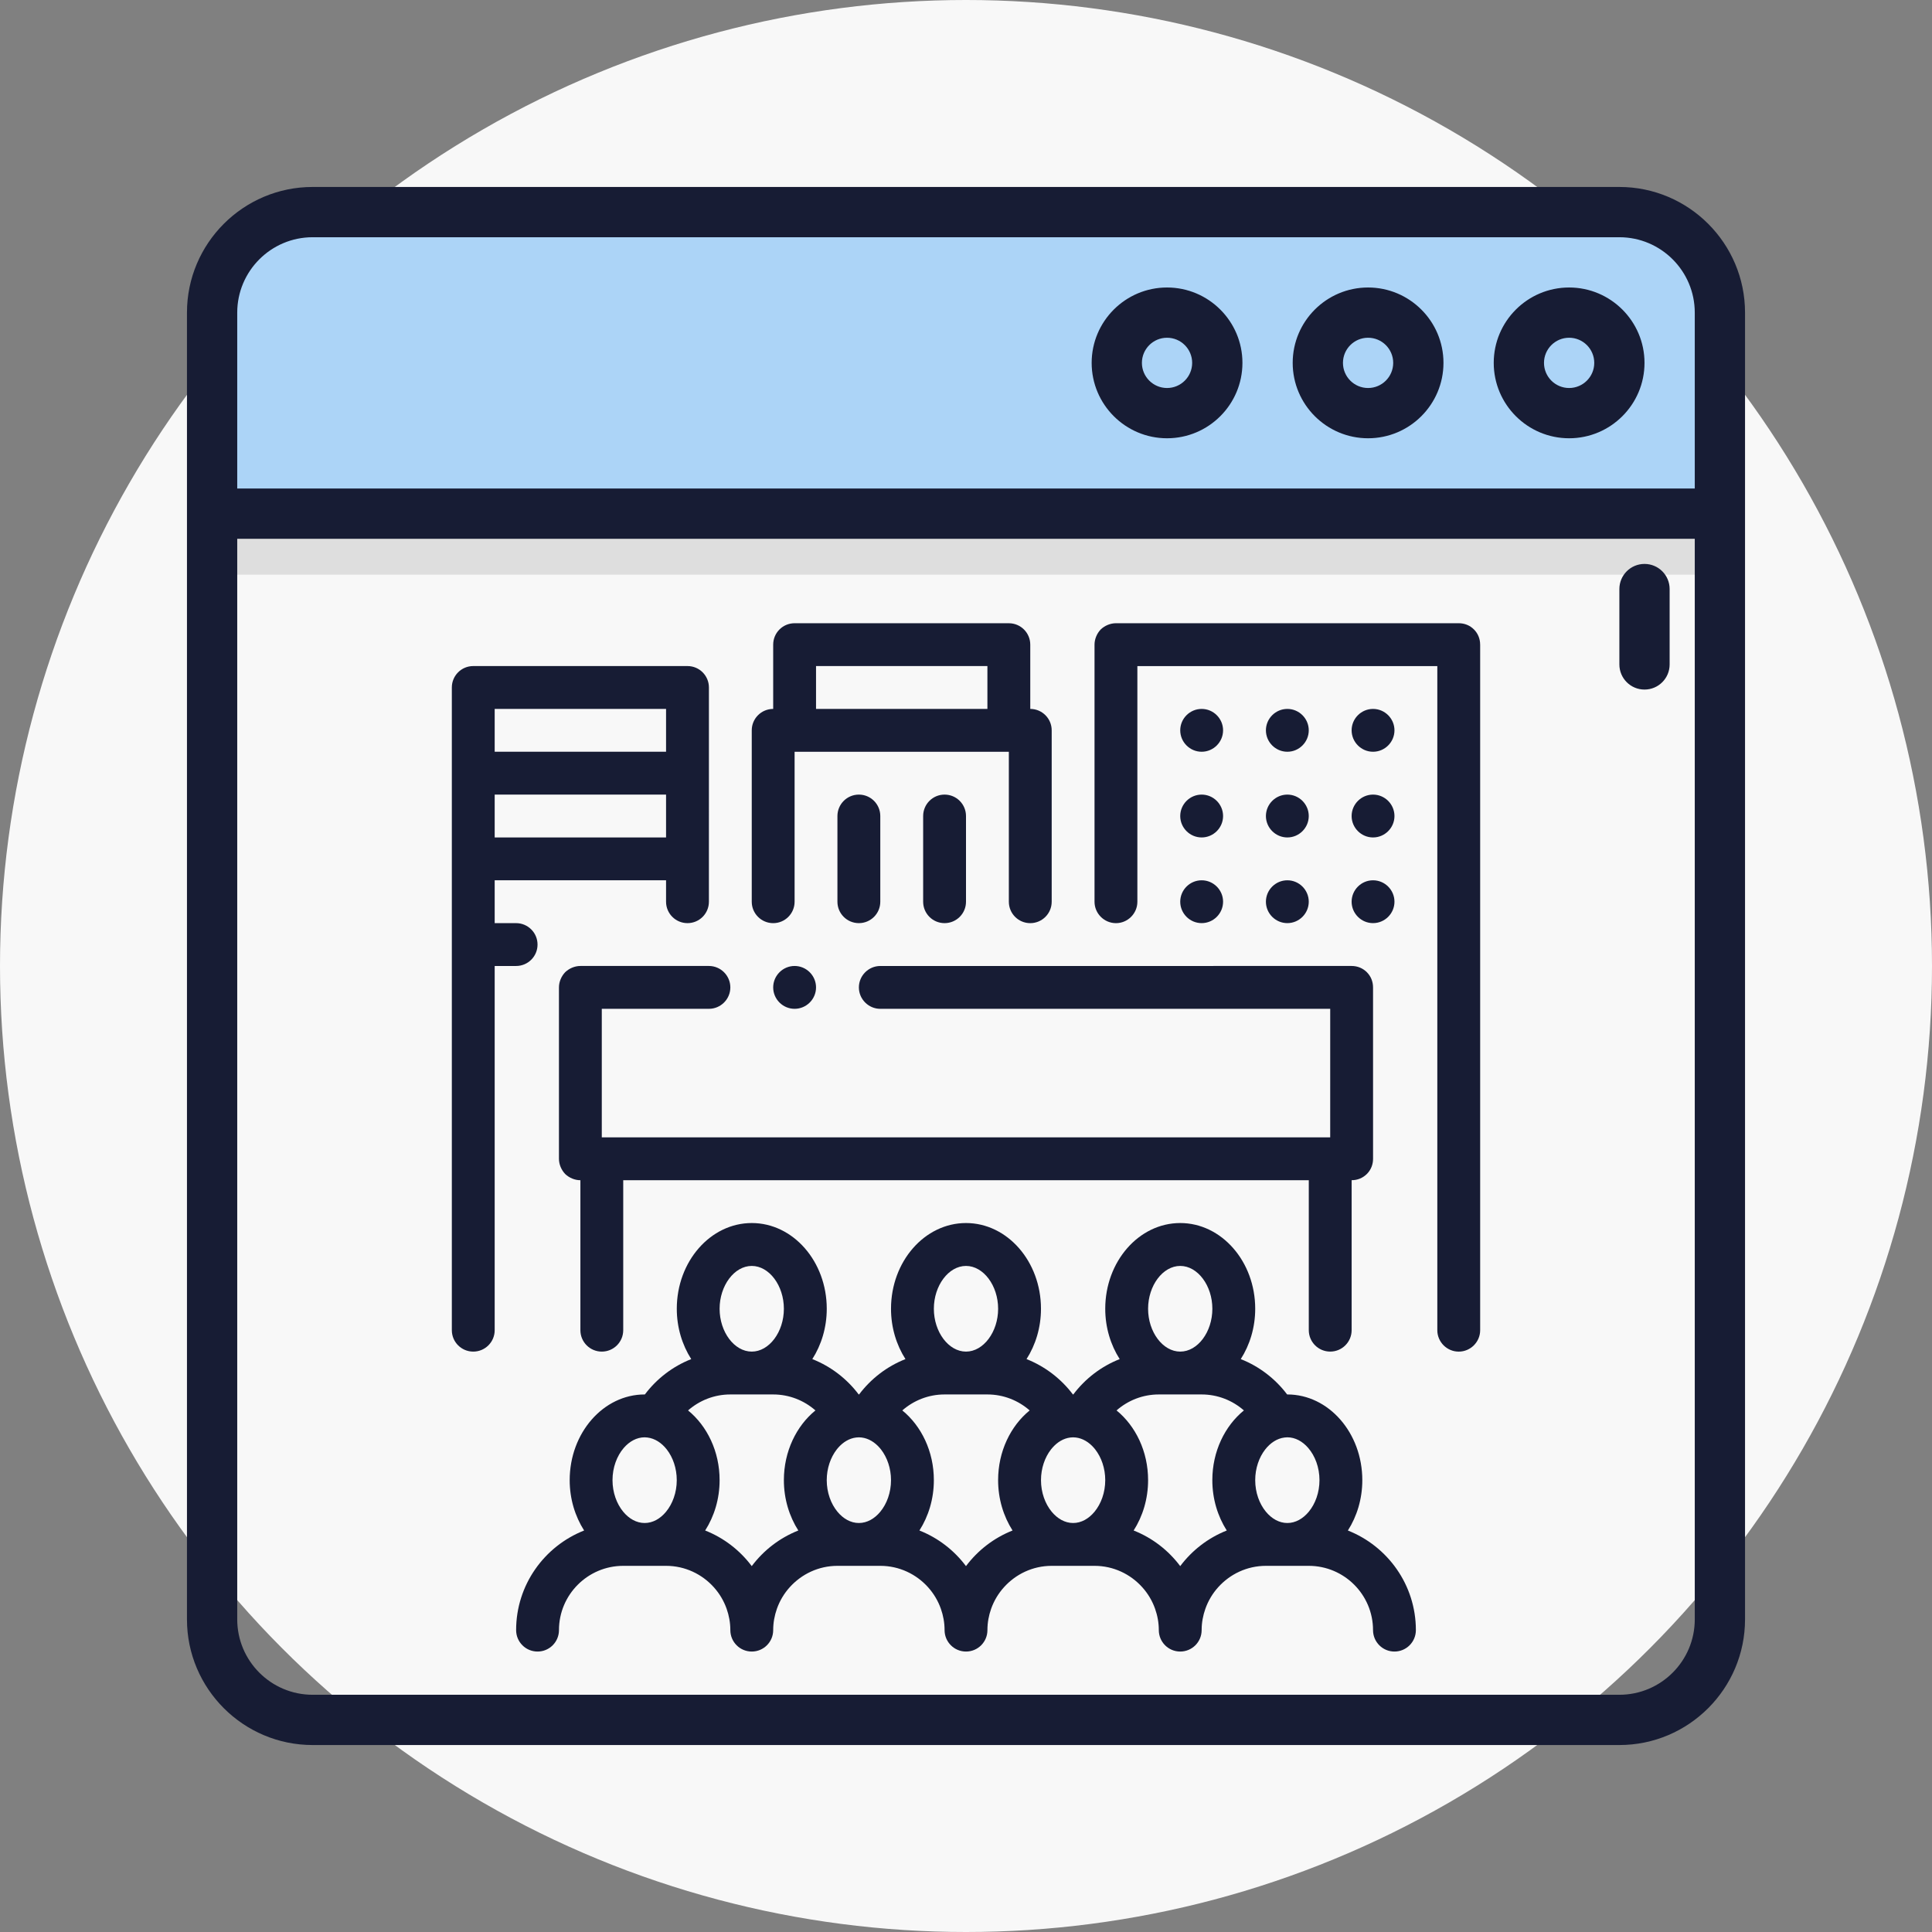<?xml version="1.0" encoding="UTF-8"?>
<svg width="124px" height="124px" viewBox="0 0 124 124" version="1.1" xmlns="http://www.w3.org/2000/svg" xmlns:xlink="http://www.w3.org/1999/xlink">
    <rect x="0" y="0" width="124" height="124" fill="#808080" stroke="none"/>
    <title>Group 4</title>
    <g id="Page-1" stroke="none" stroke-width="1" fill="none" fill-rule="evenodd">
        <g id="Home" transform="translate(-1135, -3124)">
            <g id="Group-6-Copy" transform="translate(165, 730)">
                <g id="Group-15-Copy-18" transform="translate(0, 2370)">
                    <g id="Group-4" transform="translate(970, 24)">
                        <circle id="BG" fill="#F8F8F8" cx="62" cy="62" r="62"></circle>
                        <g id="Group-46" transform="translate(12, 12)">
                            <rect id="Rectangle-Copy-10" fill="#DEDEDE" x="2.474" y="5.53" width="95.115" height="19.355"></rect>
                            <rect id="Rectangle" fill="#ACD4F7" x="2.474" y="3.134" width="95.115" height="19.355"></rect>
                            <path d="M91.935,0 L8.065,0 C3.618,0 0,3.618 0,8.065 L0,91.935 C0,96.382 3.618,100 8.065,100 L91.935,100 C96.382,100 100,96.382 100,91.935 L100,8.065 C100,3.618 96.382,0 91.935,0 Z M8.065,3.226 L91.935,3.226 C94.604,3.226 96.774,5.396 96.774,8.065 L96.774,19.355 L3.226,19.355 L3.226,8.065 C3.226,5.396 5.396,3.226 8.065,3.226 Z M91.935,96.774 L8.065,96.774 C5.396,96.774 3.226,94.604 3.226,91.935 L3.226,22.581 L96.774,22.581 L96.774,91.935 C96.774,94.604 94.604,96.774 91.935,96.774 Z M88.71,16.129 C91.378,16.129 93.548,13.959 93.548,11.29 C93.548,8.622 91.378,6.452 88.71,6.452 C86.041,6.452 83.871,8.622 83.871,11.29 C83.871,13.959 86.041,16.129 88.71,16.129 Z M88.71,9.677 C89.6,9.677 90.323,10.401 90.323,11.29 C90.323,12.18 89.6,12.903 88.71,12.903 C87.82,12.903 87.097,12.18 87.097,11.29 C87.097,10.401 87.82,9.677 88.71,9.677 Z M75.806,16.129 C78.475,16.129 80.645,13.959 80.645,11.29 C80.645,8.622 78.475,6.452 75.806,6.452 C73.138,6.452 70.968,8.622 70.968,11.29 C70.968,13.959 73.138,16.129 75.806,16.129 Z M75.806,9.677 C76.696,9.677 77.419,10.401 77.419,11.29 C77.419,12.18 76.696,12.903 75.806,12.903 C74.916,12.903 74.194,12.18 74.194,11.29 C74.194,10.401 74.916,9.677 75.806,9.677 Z M62.903,16.129 C65.572,16.129 67.742,13.959 67.742,11.29 C67.742,8.622 65.572,6.452 62.903,6.452 C60.235,6.452 58.065,8.622 58.065,11.29 C58.065,13.959 60.235,16.129 62.903,16.129 Z M62.903,9.677 C63.793,9.677 64.516,10.401 64.516,11.29 C64.516,12.18 63.793,12.903 62.903,12.903 C62.013,12.903 61.29,12.18 61.29,11.29 C61.29,10.401 62.013,9.677 62.903,9.677 Z M95.161,25.806 L95.161,30.645 C95.161,31.536 94.44,32.258 93.548,32.258 C92.657,32.258 91.935,31.536 91.935,30.645 L91.935,25.806 C91.935,24.916 92.657,24.194 93.548,24.194 C94.44,24.194 95.161,24.916 95.161,25.806 Z" id="Shape" fill="#171C34" fill-rule="nonzero"></path>
                            <path d="M37.625,47.25 C38.385,47.25 38.999,46.634 38.999,45.875 L38.999,36.25 L52.75,36.25 L52.75,45.875 C52.75,46.634 53.365,47.25 54.124,47.25 C54.884,47.25 55.5,46.634 55.5,45.875 L55.5,34.875 C55.5,34.115 54.885,33.5 54.125,33.5 L54.125,29.375 C54.125,28.616 53.51,28.001 52.75,28.001 L38.999,28 C38.239,28 37.625,28.615 37.625,29.374 L37.625,33.5 C36.865,33.5 36.249,34.115 36.249,34.874 L36.249,45.875 C36.249,46.634 36.865,47.25 37.625,47.25 L37.625,47.25 Z M40.375,30.75 L51.374,30.75 L51.374,33.5 L40.375,33.5 L40.375,30.75 Z M83,29.374 L83,73.376 C83,74.132 82.381,74.75 81.624,74.75 C80.868,74.75 80.25,74.132 80.25,73.376 L80.25,30.751 L60.999,30.751 L60.999,45.876 C60.999,46.632 60.38,47.25 59.625,47.25 C58.869,47.25 58.249,46.631 58.249,45.876 L58.249,29.374 C58.249,29.017 58.4,28.659 58.648,28.398 C58.909,28.151 59.267,28 59.625,28 L81.624,28 C81.995,28 82.339,28.136 82.6,28.398 C82.861,28.659 82.999,29.003 82.999,29.374 L83,29.374 Z M74.75,45.874 C74.75,45.117 75.369,44.499 76.124,44.499 C76.881,44.499 77.5,45.117 77.5,45.874 C77.5,46.63 76.881,47.248 76.124,47.248 C75.369,47.249 74.75,46.63 74.75,45.874 Z M74.75,34.874 C74.75,34.117 75.369,33.5 76.124,33.5 C76.881,33.5 77.5,34.118 77.5,34.874 C77.5,35.63 76.881,36.249 76.124,36.249 C75.369,36.249 74.75,35.63 74.75,34.874 Z M74.75,40.375 C74.75,39.618 75.369,38.999 76.124,38.999 C76.881,38.999 77.5,39.618 77.5,40.375 C77.5,41.131 76.881,41.749 76.124,41.749 C75.369,41.749 74.75,41.13 74.75,40.375 Z M69.249,45.874 C69.249,45.117 69.869,44.499 70.625,44.499 C71.381,44.499 71.999,45.117 71.999,45.874 C71.999,46.63 71.38,47.248 70.625,47.248 C69.869,47.249 69.249,46.63 69.249,45.874 Z M69.249,40.375 C69.249,39.618 69.869,38.999 70.625,38.999 C71.381,38.999 71.999,39.618 71.999,40.375 C71.999,41.131 71.38,41.749 70.625,41.749 C69.869,41.749 69.249,41.13 69.249,40.375 Z M69.249,34.874 C69.249,34.117 69.869,33.5 70.625,33.5 C71.381,33.5 71.999,34.118 71.999,34.874 C71.999,35.63 71.38,36.249 70.625,36.249 C69.869,36.249 69.249,35.63 69.249,34.874 Z M63.75,34.874 C63.75,34.117 64.369,33.5 65.125,33.5 C65.881,33.5 66.5,34.118 66.5,34.874 C66.5,35.63 65.881,36.249 65.125,36.249 C64.369,36.249 63.75,35.63 63.75,34.874 Z M63.75,40.375 C63.75,39.618 64.369,38.999 65.125,38.999 C65.881,38.999 66.5,39.618 66.5,40.375 C66.5,41.131 65.881,41.749 65.125,41.749 C64.369,41.749 63.75,41.13 63.75,40.375 Z M63.75,45.874 C63.75,45.117 64.369,44.499 65.125,44.499 C65.881,44.499 66.5,45.117 66.5,45.874 C66.5,46.63 65.881,47.248 65.125,47.248 C64.369,47.249 63.75,46.63 63.75,45.874 Z M43.124,38.999 C43.884,38.999 44.499,39.614 44.499,40.375 L44.499,45.875 C44.499,46.634 43.884,47.249 43.124,47.249 C42.364,47.249 41.748,46.634 41.748,45.875 L41.748,40.375 C41.749,39.615 42.364,38.999 43.124,38.999 Z M48.624,38.999 C49.384,38.999 50,39.614 50,40.375 L50,45.875 C50,46.634 49.384,47.249 48.624,47.249 C47.864,47.249 47.25,46.634 47.25,45.875 L47.25,40.375 C47.25,39.615 47.864,38.999 48.624,38.999 Z M74.51,86.231 C75.09,85.323 75.436,84.208 75.436,82.999 C75.436,79.967 73.277,77.499 70.624,77.499 C70.619,77.499 70.616,77.499 70.611,77.499 C69.852,76.492 68.825,75.699 67.635,75.23 C68.215,74.322 68.562,73.206 68.562,71.998 C68.562,68.965 66.401,66.497 63.749,66.497 C61.096,66.497 58.937,68.965 58.937,71.998 C58.937,73.206 59.284,74.32 59.864,75.23 C58.672,75.699 57.646,76.492 56.887,77.499 C56.882,77.499 56.878,77.499 56.874,77.499 C56.87,77.499 56.866,77.499 56.862,77.499 C56.102,76.492 55.075,75.701 53.885,75.23 C54.465,74.322 54.812,73.206 54.812,71.998 C54.812,68.965 52.653,66.497 50,66.497 C47.346,66.497 45.187,68.965 45.187,71.998 C45.187,73.206 45.534,74.32 46.114,75.23 C44.923,75.699 43.897,76.492 43.138,77.499 C43.134,77.499 43.13,77.499 43.125,77.499 C43.121,77.499 43.117,77.499 43.113,77.499 C42.353,76.492 41.327,75.699 40.136,75.23 C40.716,74.322 41.063,73.206 41.063,71.998 C41.063,68.965 38.904,66.497 36.251,66.497 C33.597,66.497 31.438,68.965 31.438,71.998 C31.438,73.206 31.785,74.32 32.365,75.23 C31.174,75.699 30.148,76.492 29.389,77.499 C29.385,77.499 29.381,77.499 29.376,77.499 C26.723,77.499 24.564,79.967 24.564,82.999 C24.564,84.207 24.911,85.322 25.49,86.231 C22.939,87.237 21.126,89.721 21.126,92.624 C21.126,93.384 21.741,94 22.502,94 C23.262,94 23.876,93.385 23.876,92.624 C23.876,90.35 25.727,88.499 28.001,88.499 L30.751,88.499 C31.968,88.499 33.061,89.033 33.817,89.875 C34.173,90.271 34.453,90.737 34.635,91.25 C34.788,91.681 34.875,92.143 34.875,92.625 C34.875,93.384 35.49,94 36.25,94 C37.01,94 37.625,93.385 37.625,92.625 C37.625,92.142 37.713,91.681 37.865,91.25 C38.047,90.737 38.327,90.271 38.684,89.875 C39.44,89.034 40.532,88.499 41.75,88.499 L44.501,88.499 C45.718,88.499 46.811,89.033 47.567,89.875 C47.923,90.271 48.203,90.737 48.385,91.25 C48.538,91.681 48.625,92.143 48.625,92.625 C48.625,93.384 49.241,94 50.001,94 C50.761,94 51.375,93.385 51.375,92.625 C51.375,92.142 51.462,91.681 51.615,91.25 C51.798,90.737 52.078,90.271 52.434,89.875 C53.19,89.034 54.282,88.499 55.5,88.499 L58.249,88.499 C59.467,88.499 60.56,89.033 61.315,89.875 C61.672,90.271 61.952,90.737 62.134,91.25 C62.287,91.681 62.375,92.143 62.375,92.625 C62.375,93.384 62.989,94 63.749,94 C64.509,94 65.124,93.385 65.124,92.625 C65.124,92.142 65.212,91.681 65.365,91.25 C65.547,90.737 65.827,90.271 66.183,89.875 C66.939,89.034 68.032,88.499 69.249,88.499 L71.999,88.499 C74.273,88.499 76.124,90.35 76.124,92.624 C76.124,93.384 76.739,94 77.499,94 C78.258,94 78.874,93.385 78.874,92.624 C78.874,89.721 77.06,87.237 74.509,86.231 L74.51,86.231 Z M63.749,88.517 C62.989,87.502 61.957,86.702 60.76,86.231 C61.34,85.323 61.687,84.207 61.687,82.999 C61.687,81.154 60.885,79.522 59.662,78.524 C60.388,77.888 61.335,77.499 62.374,77.499 L65.124,77.499 C66.162,77.499 67.11,77.888 67.836,78.524 C66.613,79.522 65.81,81.154 65.81,82.999 C65.81,84.207 66.157,85.322 66.736,86.231 C65.541,86.704 64.51,87.502 63.749,88.517 L63.749,88.517 Z M49.999,88.517 C49.239,87.502 48.207,86.702 47.01,86.231 C47.59,85.323 47.937,84.207 47.937,82.999 C47.937,81.154 47.135,79.522 45.912,78.524 C46.638,77.888 47.586,77.499 48.624,77.499 L51.374,77.499 C52.413,77.499 53.36,77.888 54.086,78.524 C52.863,79.522 52.061,81.154 52.061,82.999 C52.061,84.207 52.408,85.322 52.988,86.231 C51.791,86.704 50.76,87.502 49.999,88.517 L49.999,88.517 Z M36.249,88.517 C35.489,87.502 34.457,86.702 33.259,86.231 C33.839,85.323 34.186,84.207 34.186,82.999 C34.186,81.154 33.384,79.522 32.161,78.524 C32.887,77.888 33.835,77.499 34.874,77.499 L37.624,77.499 C38.662,77.499 39.611,77.888 40.336,78.524 C39.113,79.522 38.311,81.154 38.311,82.999 C38.311,84.207 38.658,85.322 39.238,86.231 C38.041,86.704 37.01,87.502 36.249,88.517 L36.249,88.517 Z M27.999,85.026 C27.581,84.519 27.312,83.793 27.312,83 C27.312,82.185 27.595,81.441 28.034,80.932 C28.398,80.511 28.868,80.25 29.374,80.25 C29.434,80.25 29.493,80.256 29.551,80.263 C30.028,80.32 30.464,80.604 30.797,81.032 C31.189,81.536 31.436,82.238 31.436,83 C31.436,83.794 31.167,84.519 30.749,85.026 C30.381,85.473 29.898,85.75 29.375,85.75 C28.85,85.75 28.367,85.472 27.999,85.026 L27.999,85.026 Z M36.249,69.25 C37.367,69.25 38.311,70.509 38.311,71.999 C38.311,73.49 37.367,74.749 36.249,74.749 C35.13,74.749 34.186,73.49 34.186,71.999 C34.187,70.51 35.13,69.25 36.249,69.25 Z M41.749,85.026 C41.33,84.519 41.062,83.793 41.062,83 C41.062,82.238 41.311,81.536 41.702,81.032 C41.728,80.998 41.756,80.964 41.784,80.932 C42.105,80.56 42.509,80.315 42.947,80.263 C43.006,80.256 43.064,80.251 43.124,80.251 C43.185,80.251 43.243,80.257 43.302,80.263 C43.74,80.316 44.144,80.561 44.465,80.932 C44.493,80.964 44.521,80.998 44.547,81.032 C44.938,81.536 45.187,82.238 45.187,83 C45.187,83.794 44.919,84.519 44.5,85.026 C44.132,85.473 43.648,85.75 43.124,85.75 C42.601,85.75 42.117,85.472 41.749,85.026 L41.749,85.026 Z M50,69.25 C51.118,69.25 52.062,70.509 52.062,71.999 C52.062,73.49 51.118,74.749 50,74.749 C48.881,74.749 47.937,73.49 47.937,71.999 C47.937,70.51 48.881,69.25 50,69.25 Z M55.5,85.026 C55.081,84.519 54.813,83.793 54.813,83 C54.813,82.238 55.061,81.536 55.452,81.032 C55.479,80.998 55.507,80.964 55.535,80.932 C55.856,80.56 56.259,80.315 56.698,80.263 C56.756,80.256 56.815,80.251 56.875,80.251 C56.935,80.251 56.993,80.257 57.052,80.263 C57.49,80.316 57.894,80.561 58.215,80.932 C58.243,80.964 58.27,80.998 58.297,81.032 C58.689,81.536 58.937,82.238 58.937,83 C58.937,83.794 58.668,84.519 58.25,85.026 C57.882,85.473 57.399,85.75 56.875,85.75 C56.351,85.75 55.868,85.472 55.5,85.026 L55.5,85.026 Z M63.75,69.25 C64.868,69.25 65.812,70.509 65.812,71.999 C65.812,73.49 64.869,74.749 63.75,74.749 C62.631,74.749 61.687,73.49 61.687,71.999 C61.688,70.51 62.631,69.25 63.75,69.25 Z M69.249,85.026 C68.83,84.519 68.562,83.793 68.562,83 C68.562,82.238 68.81,81.536 69.202,81.032 C69.535,80.604 69.97,80.319 70.447,80.263 C70.505,80.255 70.565,80.25 70.625,80.25 C71.131,80.25 71.601,80.511 71.964,80.932 C72.404,81.441 72.687,82.185 72.687,83 C72.687,83.794 72.419,84.519 72,85.026 C71.631,85.473 71.148,85.75 70.625,85.75 C70.101,85.75 69.617,85.472 69.249,85.026 L69.249,85.026 Z M33.5,49.998 C34.256,49.998 34.875,50.617 34.875,51.374 C34.875,52.13 34.256,52.748 33.5,52.748 L26.624,52.749 L26.624,60.999 L73.375,60.999 L73.376,52.749 L44.501,52.749 C43.745,52.749 43.125,52.13 43.125,51.375 C43.125,50.618 43.745,49.999 44.501,49.999 L74.751,49.998 C75.121,49.998 75.465,50.136 75.727,50.398 C75.987,50.659 76.125,51.002 76.125,51.374 L76.126,62.374 C76.126,62.745 75.988,63.089 75.727,63.35 C75.465,63.61 75.122,63.748 74.751,63.748 L74.751,73.373 C74.751,74.132 74.136,74.748 73.376,74.748 C72.616,74.748 72.001,74.132 72.001,73.373 L72.001,63.749 L28,63.749 L28,73.375 C28,74.134 27.385,74.749 26.625,74.749 C25.866,74.749 25.251,74.134 25.251,73.375 L25.251,63.749 C24.893,63.749 24.535,63.598 24.275,63.351 C24.026,63.089 23.875,62.731 23.875,62.375 L23.875,51.374 C23.875,51.017 24.026,50.659 24.275,50.398 C24.535,50.15 24.893,49.998 25.251,49.998 L33.5,49.998 Z M38.999,49.998 C39.756,49.998 40.375,50.617 40.375,51.374 C40.375,52.13 39.756,52.748 38.999,52.748 C38.243,52.748 37.625,52.13 37.625,51.374 C37.625,50.617 38.244,49.998 38.999,49.998 Z M22.5,48.624 C22.5,47.865 21.884,47.249 21.124,47.249 L19.75,47.249 L19.75,44.499 L30.749,44.499 L30.749,45.874 C30.749,46.634 31.365,47.249 32.125,47.249 C32.885,47.249 33.499,46.634 33.499,45.874 L33.499,43.125 L33.5,37.623 L33.5,32.123 C33.5,31.364 32.885,30.749 32.125,30.749 L18.374,30.749 C17.614,30.749 17,31.364 17,32.123 L17,73.375 C17,74.134 17.615,74.749 18.374,74.749 C19.135,74.749 19.75,74.134 19.75,73.375 L19.75,49.999 L21.124,49.999 C21.884,49.999 22.5,49.384 22.5,48.625 L22.5,48.624 Z M19.75,41.749 L19.75,38.999 L30.749,38.999 L30.749,41.749 L19.75,41.749 Z M19.75,33.499 L30.749,33.499 L30.749,36.248 L19.75,36.249 L19.75,33.499 Z" id="Shape" fill="#171C34" fill-rule="nonzero"></path>
                        </g>
                    </g>
                </g>
            </g>
        </g>
    </g>
</svg>